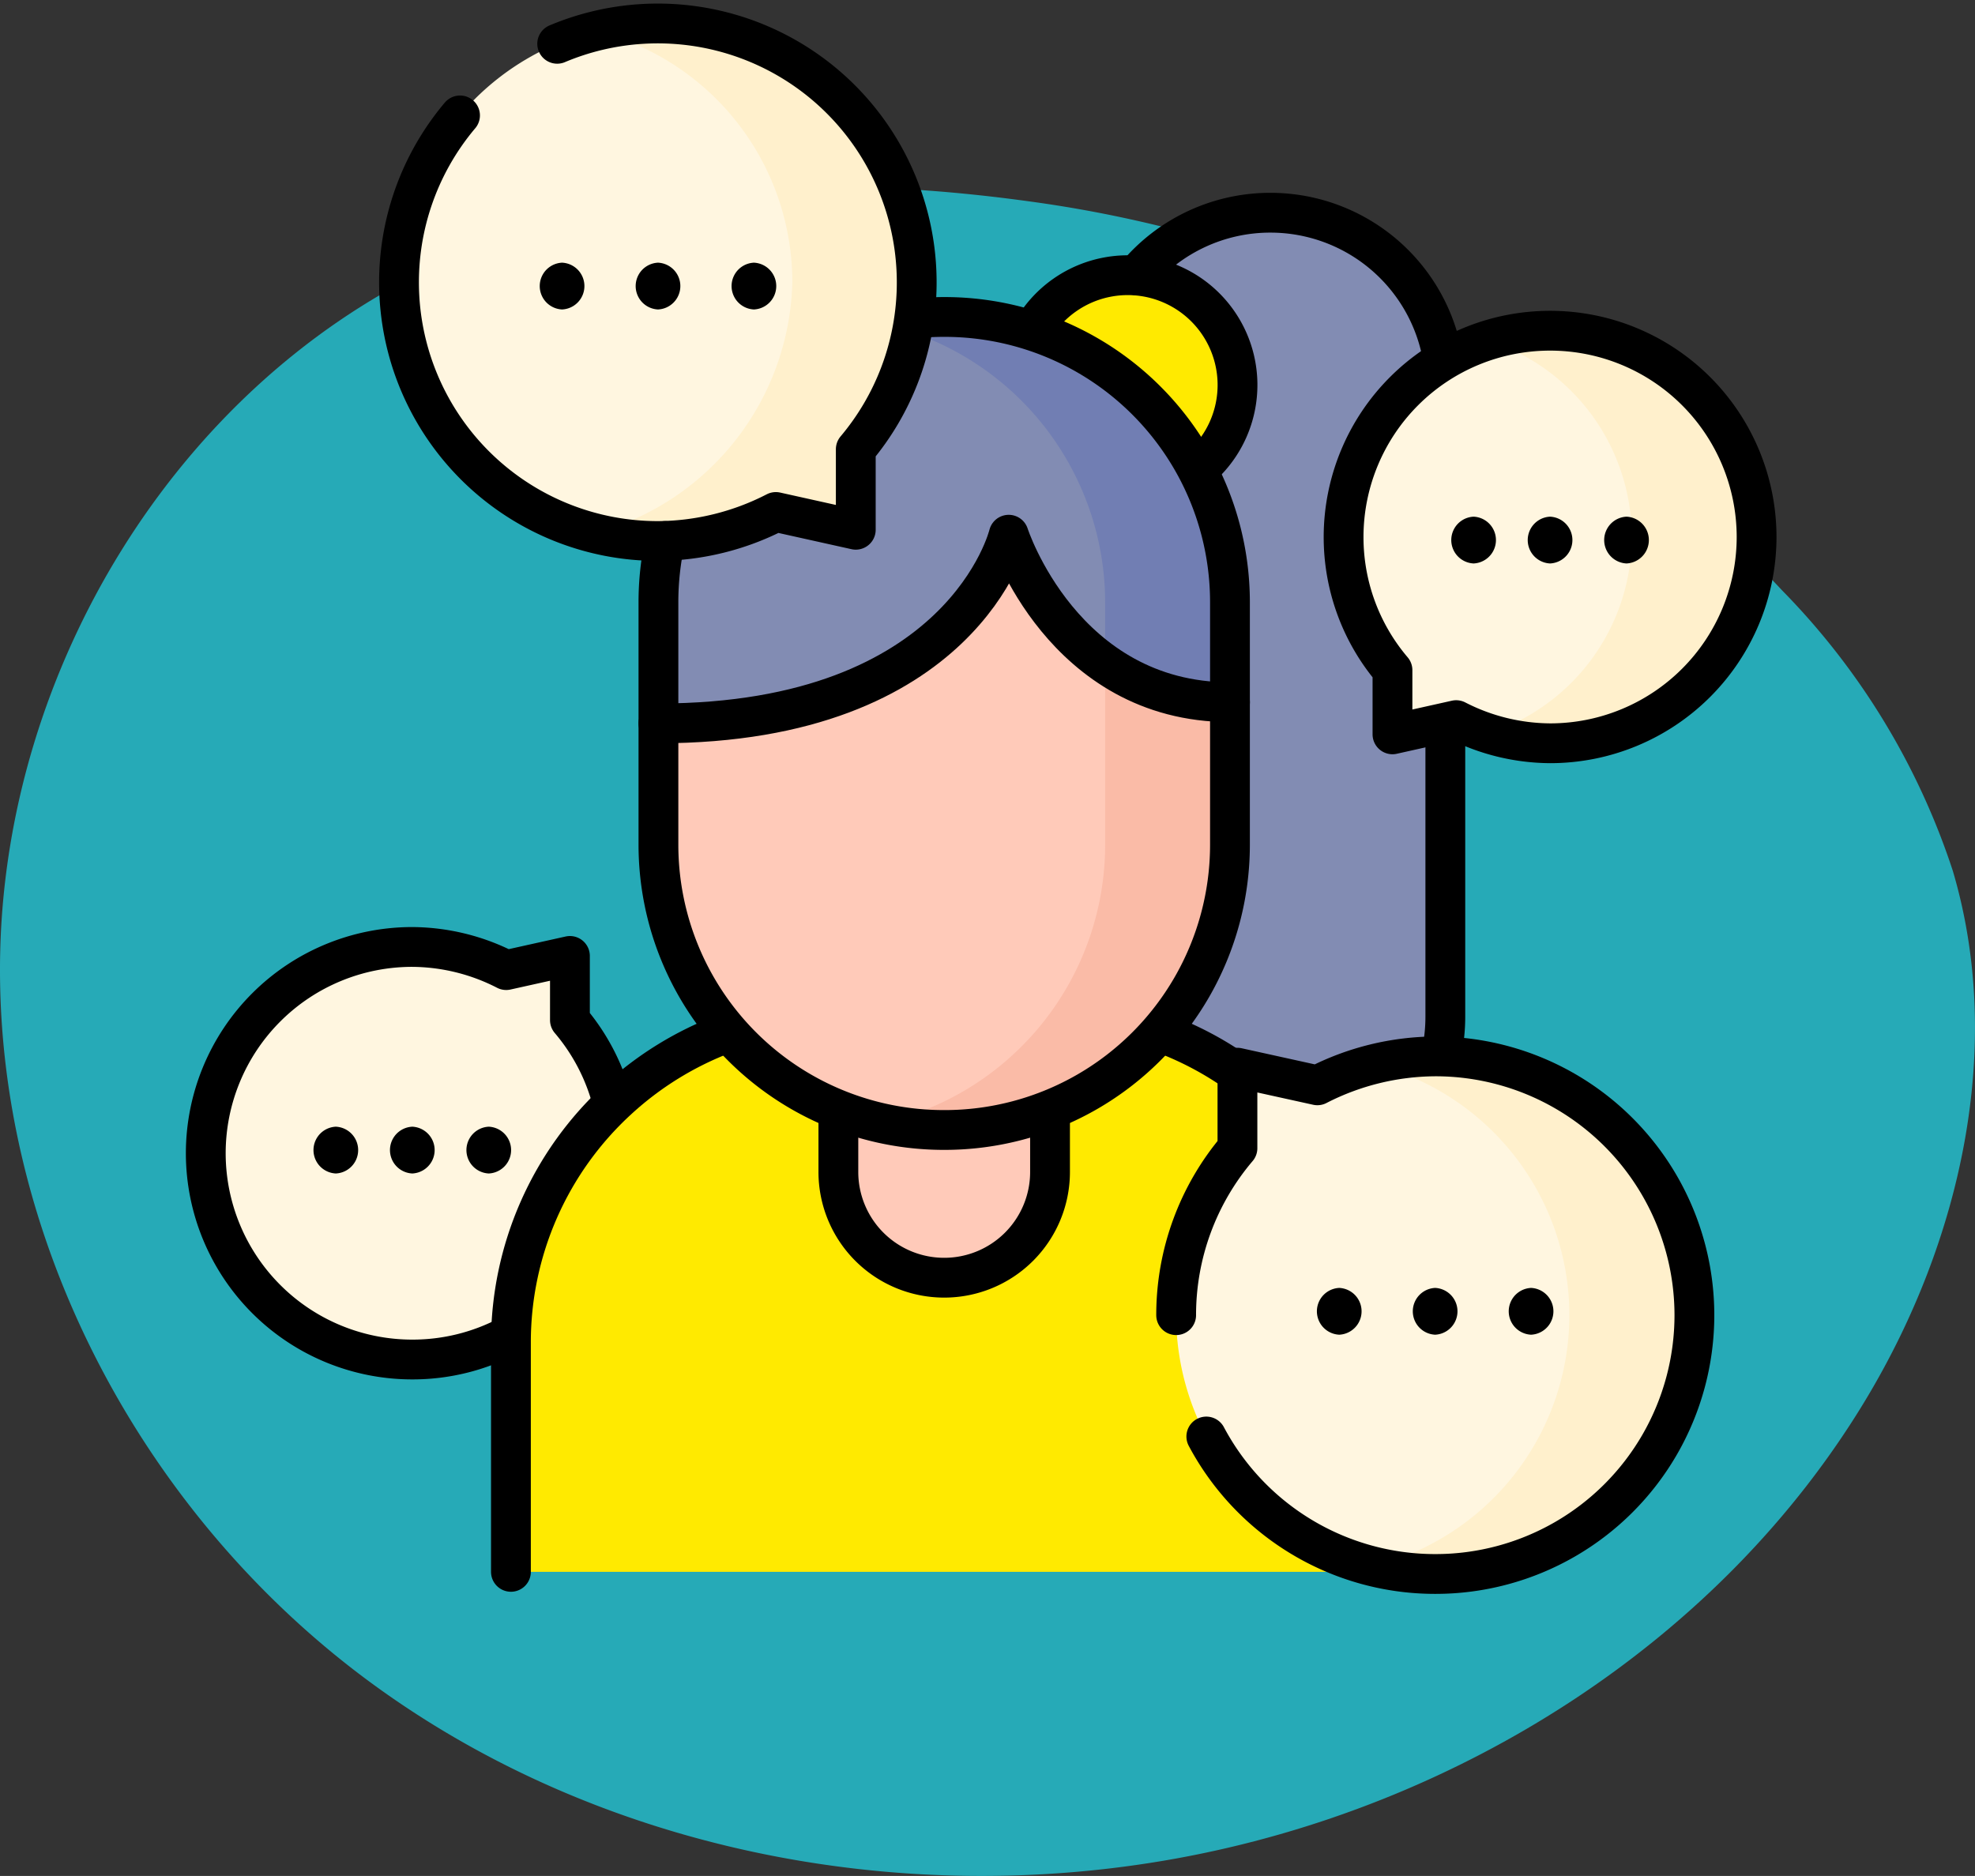 <svg xmlns="http://www.w3.org/2000/svg" xmlns:xlink="http://www.w3.org/1999/xlink" width="78.501" height="74.574" viewBox="0 0 78.501 74.574">
  <rect x="0" y="0" width="78.501" height="74.574" fill="#333333" stroke="none"/>
  <defs>
    <clipPath id="clip-path">
      <rect id="Rectángulo_401173" data-name="Rectángulo 401173" width="63.5" height="63.5" transform="translate(252.263 6631.738)" fill="#fff" stroke="#707070" stroke-width="1"/>
    </clipPath>
    <clipPath id="clip-path-2">
      <path id="path4485" d="M0-54H63.5V9.5H0Z" transform="translate(0 54)"/>
    </clipPath>
  </defs>
  <g id="Grupo_1099292" data-name="Grupo 1099292" transform="translate(-240.263 -6626.988)">
    <path id="_12068" data-name="12068" d="M72.033,71.913c-8.038-1.11-16.53-.839-23.844,2.675C38.045,79.46,31.382,90.507,31.127,101.757s5.606,22.305,14.66,28.988,21,9.051,32.068,7.045c11.165-2.023,21.645-8.583,27.469-18.322,3.735-6.245,5.48-13.956,3.417-20.934a28.6,28.6,0,0,0-6.787-11.156A50.145,50.145,0,0,0,72.033,71.913Z" transform="translate(209.144 6563.081)" fill="#26aab7"/>
    <g id="Enmascarar_grupo_1098694" data-name="Enmascarar grupo 1098694" transform="translate(-4.75 -4.75)" clip-path="url(#clip-path)">
      <g id="g4479" transform="translate(252.263 6631.738)">
        <g id="g4481" transform="translate(0 0)">
          <g id="g4483" clip-path="url(#clip-path-2)">
            <g id="g4489" transform="translate(0.93 37.639)">
              <path id="path4491" d="M2.165.435A8.161,8.161,0,0,1,4.108,5.73a8.205,8.205,0,0,1-8.208,8.2,8.205,8.205,0,0,1-8.208-8.2A8.205,8.205,0,0,1-4.1-2.473a8.26,8.26,0,0,1,3.733.92l2.533-.563Z" transform="translate(12.309 2.473)" fill="#fff6e0"/>
            </g>
            <g id="g4493" transform="translate(36.298 8.457)">
              <path id="path4495" d="M1.04,5.821h0A6.948,6.948,0,0,1-5.912-1.127V-26.138a6.948,6.948,0,0,1,6.948-6.948h0a6.948,6.948,0,0,1,6.948,6.948V-1.127A6.948,6.948,0,0,1,1.04,5.821" transform="translate(5.912 33.086)" fill="#828cb3"/>
            </g>
            <g id="g4497" transform="translate(33.21 10.943)">
              <path id="path4499" d="M1.306.653A4.363,4.363,0,0,1-3.059,5.014,4.363,4.363,0,0,1-7.423.653,4.363,4.363,0,0,1-3.059-3.709,4.363,4.363,0,0,1,1.306.653" transform="translate(7.423 3.709)" fill="#ffea00"/>
            </g>
            <g id="g4501" transform="translate(13.058 40.251)">
              <path id="path4503" d="M0,3.326V-5.78A13.127,13.127,0,0,1,13.127-18.907h8.187A13.127,13.127,0,0,1,34.442-5.78V3.326Z" transform="translate(0 18.907)" fill="#ffea00"/>
            </g>
            <g id="g4505" transform="translate(26.073 40.891)">
              <path id="path4507" d="M.63,1.481h0A4.205,4.205,0,0,1-3.578-2.724v-5.7H4.835v5.7A4.205,4.205,0,0,1,.63,1.481" transform="translate(3.578 8.42)" fill="#ffcab9"/>
            </g>
            <g id="g4509" transform="translate(18.921 12.6)">
              <path id="path4511" d="M1.7,4.835H1.669A11.342,11.342,0,0,1-9.673-6.507v-9.635A11.342,11.342,0,0,1,1.669-27.484H1.7l11.342,15.31v5.668A11.342,11.342,0,0,1,1.7,4.835" transform="translate(9.673 27.484)" fill="#ffcab9"/>
            </g>
            <g id="g4513" transform="translate(27.799 21.214)">
              <path id="path4515" d="M1.328,0V12.364A11.346,11.346,0,0,1-7.55,23.437a11.383,11.383,0,0,0,2.464.269h.032A11.342,11.342,0,0,0,6.289,12.364V6.7Z" transform="translate(7.55)" fill="#fabba7"/>
            </g>
            <g id="g4517" transform="translate(18.921 12.6)">
              <path id="path4519" d="M0,2.418v-4.8A11.36,11.36,0,0,1,11.358-13.742,11.36,11.36,0,0,1,22.717-2.38V1.568c-6.651,0-8.794-6.654-8.794-6.654s-1.8,7.5-13.923,7.5" transform="translate(0 13.742)" fill="#828cb3"/>
            </g>
            <g id="g4521" transform="translate(27.799 12.6)">
              <path id="path4523" d="M.371,0h0a11.39,11.39,0,0,0-2.48.272,11.365,11.365,0,0,1,8.878,11.09v2.422A8.477,8.477,0,0,0,11.73,15.31V11.362A11.36,11.36,0,0,0,.371,0" transform="translate(2.109)" fill="#717eb3"/>
            </g>
            <g id="g4525" transform="translate(8.609 0.93)">
              <path id="path4527" d="M2.716,2.533A10.236,10.236,0,0,0,5.152-4.108,10.292,10.292,0,0,0-5.144-14.4a10.292,10.292,0,0,0-10.3,10.288A10.292,10.292,0,0,0-5.144,6.18,10.36,10.36,0,0,0-.461,5.026l3.177.706Z" transform="translate(15.439 14.397)" fill="#fff6e0"/>
            </g>
            <g id="g4529" transform="translate(16.39 0.93)">
              <path id="path4531" d="M.376,0A10.323,10.323,0,0,0-2.1.3a10.293,10.293,0,0,1,7.815,9.986,10.6,10.6,0,0,1-7.849,9.978,10.321,10.321,0,0,0,2.514.31,10.361,10.361,0,0,0,4.683-1.154l3.177.706v-3.2a10.236,10.236,0,0,0,2.436-6.641A10.292,10.292,0,0,0,.376,0" transform="translate(2.138)" fill="#fff0cc"/>
            </g>
            <g id="g4533" transform="translate(39.498 41.993)">
              <path id="path4535" d="M.364.546A10.294,10.294,0,1,0,8.224-3.1,10.36,10.36,0,0,0,3.541-1.948L.364-2.654Z" transform="translate(2.072 3.102)" fill="#fff6e0"/>
            </g>
            <g id="g4537" transform="translate(47.313 41.993)">
              <path id="path4539" d="M.371,0A9.9,9.9,0,0,0-2.075.31a10.293,10.293,0,0,1,7.781,9.978,10.293,10.293,0,0,1-7.815,9.986A10.29,10.29,0,1,0,.371,0" transform="translate(2.109)" fill="#fff0cc"/>
            </g>
            <g id="g4541" transform="translate(46.154 13.144)">
              <path id="path4543" d="M.291,2.019A8.161,8.161,0,0,1-1.652-3.275a8.205,8.205,0,0,1,8.208-8.2,8.205,8.205,0,0,1,8.208,8.2,8.205,8.205,0,0,1-8.208,8.2,8.262,8.262,0,0,1-3.733-.92L.291,4.57Z" transform="translate(1.652 11.478)" fill="#fff6e0"/>
            </g>
            <g id="g4545" transform="translate(51.881 13.144)">
              <path id="path4547" d="M.371,0a8.2,8.2,0,0,0-2.48.382A8.206,8.206,0,0,1,3.618,8.2a8.206,8.206,0,0,1-5.7,7.811,7.982,7.982,0,0,0,2.452.392A8.2,8.2,0,1,0,.371,0" transform="translate(2.109)" fill="#fff0cc"/>
            </g>
            <g id="g4549" transform="translate(0.93 37.639)">
              <path id="path4551" d="M1.8,2.313a8.175,8.175,0,0,1-3.831.946,8.205,8.205,0,0,1-8.208-8.2,8.205,8.205,0,0,1,8.208-8.2,8.26,8.26,0,0,1,3.733.92l2.533-.563v2.551A8.179,8.179,0,0,1,5.92-6.991" transform="translate(10.238 13.146)" fill="none" stroke="#000" stroke-linecap="round" stroke-linejoin="round" stroke-miterlimit="10" stroke-width="1.582"/>
            </g>
            <g id="g4553" transform="translate(11.279 44.789)">
              <path id="path4555" d="M.134.278a.931.931,0,0,0,0-1.86.931.931,0,0,0,0,1.86" transform="translate(0.764 1.582)"/>
            </g>
            <g id="g4557" transform="translate(8.24 44.789)">
              <path id="path4559" d="M.134.278a.931.931,0,0,0,0-1.86.931.931,0,0,0,0,1.86" transform="translate(0.764 1.582)"/>
            </g>
            <g id="g4561" transform="translate(5.2 44.789)">
              <path id="path4563" d="M.134.278a.931.931,0,0,0,0-1.86.931.931,0,0,0,0,1.86" transform="translate(0.764 1.582)"/>
            </g>
            <g id="g4565" transform="translate(50.027 29.083)">
              <path id="path4567" d="M.026,0V11.332a6.972,6.972,0,0,1-.171,1.539" transform="translate(0.145)" fill="none" stroke="#000" stroke-linecap="round" stroke-linejoin="round" stroke-miterlimit="10" stroke-width="1.582"/>
            </g>
            <g id="g4569" transform="translate(37.92 8.456)">
              <path id="path4571" d="M0,.372A6.933,6.933,0,0,1,5.326-2.114h0a6.95,6.95,0,0,1,6.807,5.548" transform="translate(0 2.114)" fill="none" stroke="#000" stroke-linecap="round" stroke-linejoin="round" stroke-miterlimit="10" stroke-width="1.582"/>
            </g>
            <g id="g4573" transform="translate(33.817 10.943)">
              <path id="path4575" d="M0,.32A4.364,4.364,0,1,1,6.644,5.813" transform="translate(0 1.82)" fill="none" stroke="#000" stroke-linecap="round" stroke-linejoin="round" stroke-miterlimit="10" stroke-width="1.582"/>
            </g>
            <g id="g4577" transform="translate(39.051 41.109)">
              <path id="path4579" d="M0,0A13.088,13.088,0,0,1,2.8,1.48" fill="none" stroke="#000" stroke-linecap="round" stroke-linejoin="round" stroke-miterlimit="10" stroke-width="1.582"/>
            </g>
            <g id="g4581" transform="translate(13.058 41.094)">
              <path id="path4583" d="M0,3.2V-5.906a13.092,13.092,0,0,1,4.245-9.666,13.127,13.127,0,0,1,4.246-2.619" transform="translate(0 18.191)" fill="none" stroke="#000" stroke-linecap="round" stroke-linejoin="round" stroke-miterlimit="10" stroke-width="1.582"/>
            </g>
            <g id="g4585" transform="translate(26.073 44.245)">
              <path id="path4587" d="M1.259,0V2.316A4.205,4.205,0,0,1-2.946,6.521h0A4.205,4.205,0,0,1-7.154,2.316V-.026" transform="translate(7.154 0.026)" fill="none" stroke="#000" stroke-linecap="round" stroke-linejoin="round" stroke-miterlimit="10" stroke-width="1.582"/>
            </g>
            <g id="g4589" transform="translate(18.921 12.6)">
              <path id="path4591" d="M1.538.007Q2.063-.041,2.6-.042h.032A11.342,11.342,0,0,1,13.976,11.3v9.635A11.342,11.342,0,0,1,2.633,32.278H2.6A11.342,11.342,0,0,1-8.741,20.936V11.3a11.392,11.392,0,0,1,.262-2.435" transform="translate(8.741 0.042)" fill="none" stroke="#000" stroke-linecap="round" stroke-linejoin="round" stroke-miterlimit="10" stroke-width="1.582"/>
            </g>
            <g id="g4593" transform="translate(18.921 21.256)">
              <path id="path4595" d="M3.4,1C-3.253,1-5.395-5.658-5.395-5.658s-1.8,7.5-13.923,7.5" transform="translate(19.318 5.658)" fill="none" stroke="#000" stroke-linecap="round" stroke-linejoin="round" stroke-miterlimit="10" stroke-width="1.582"/>
            </g>
            <g id="g4597" transform="translate(8.609 0.93)">
              <path id="path4599" d="M.363.547a10.285,10.285,0,0,0,7.87,16.919,10.36,10.36,0,0,0,4.683-1.154l3.177.706v-3.2A10.293,10.293,0,0,0,4.225-2.3" transform="translate(2.063 3.111)" fill="none" stroke="#000" stroke-linecap="round" stroke-linejoin="round" stroke-miterlimit="10" stroke-width="1.582"/>
            </g>
            <g id="g4601" transform="translate(21.818 10.442)">
              <path id="path4603" d="M.134.278a.931.931,0,0,0,0-1.86.931.931,0,0,0,0,1.86" transform="translate(0.764 1.582)"/>
            </g>
            <g id="g4605" transform="translate(18.006 10.442)">
              <path id="path4607" d="M.134.278a.931.931,0,0,0,0-1.86.931.931,0,0,0,0,1.86" transform="translate(0.764 1.582)"/>
            </g>
            <g id="g4609" transform="translate(14.193 10.442)">
              <path id="path4611" d="M.134.278a.931.931,0,0,0,0-1.86.931.931,0,0,0,0,1.86" transform="translate(0.764 1.582)"/>
            </g>
            <g id="g4613" transform="translate(39.499 41.993)">
              <path id="path4615" d="M.179,2.261a10.3,10.3,0,0,0,9.1,5.465,10.292,10.292,0,0,0,10.3-10.288,10.292,10.292,0,0,0-10.3-10.288A10.36,10.36,0,0,0,4.593-11.7L1.416-12.4v3.2A10.236,10.236,0,0,0-1.02-2.563" transform="translate(1.02 12.851)" fill="none" stroke="#000" stroke-linecap="round" stroke-linejoin="round" stroke-miterlimit="10" stroke-width="1.582"/>
            </g>
            <g id="g4617" transform="translate(45.083 51.198)">
              <path id="path4619" d="M.134.278a.931.931,0,0,0,0-1.86.931.931,0,0,0,0,1.86" transform="translate(0.764 1.582)"/>
            </g>
            <g id="g4621" transform="translate(48.895 51.198)">
              <path id="path4623" d="M.134.278a.931.931,0,0,0,0-1.86.931.931,0,0,0,0,1.86" transform="translate(0.764 1.582)"/>
            </g>
            <g id="g4625" transform="translate(52.708 51.198)">
              <path id="path4627" d="M.134.278a.931.931,0,0,0,0-1.86.931.931,0,0,0,0,1.86" transform="translate(0.764 1.582)"/>
            </g>
            <g id="g4629" transform="translate(46.154 13.144)">
              <path id="path4631" d="M.291,2.019A8.161,8.161,0,0,1-1.652-3.275a8.205,8.205,0,0,1,8.208-8.2,8.205,8.205,0,0,1,8.208,8.2,8.205,8.205,0,0,1-8.208,8.2,8.262,8.262,0,0,1-3.733-.92L.291,4.57Z" transform="translate(1.652 11.478)" fill="none" stroke="#000" stroke-linecap="round" stroke-linejoin="round" stroke-miterlimit="10" stroke-width="1.582"/>
            </g>
            <g id="g4633" transform="translate(50.424 20.539)">
              <path id="path4635" d="M.134.278a.931.931,0,0,0,0-1.86.931.931,0,0,0,0,1.86" transform="translate(0.764 1.582)"/>
            </g>
            <g id="g4637" transform="translate(53.463 20.539)">
              <path id="path4639" d="M.134.278a.931.931,0,0,0,0-1.86.931.931,0,0,0,0,1.86" transform="translate(0.764 1.582)"/>
            </g>
            <g id="g4641" transform="translate(56.502 20.539)">
              <path id="path4643" d="M.134.278a.931.931,0,0,0,0-1.86.931.931,0,0,0,0,1.86" transform="translate(0.764 1.582)"/>
            </g>
          </g>
        </g>
      </g>
    </g>
  </g>
</svg>
